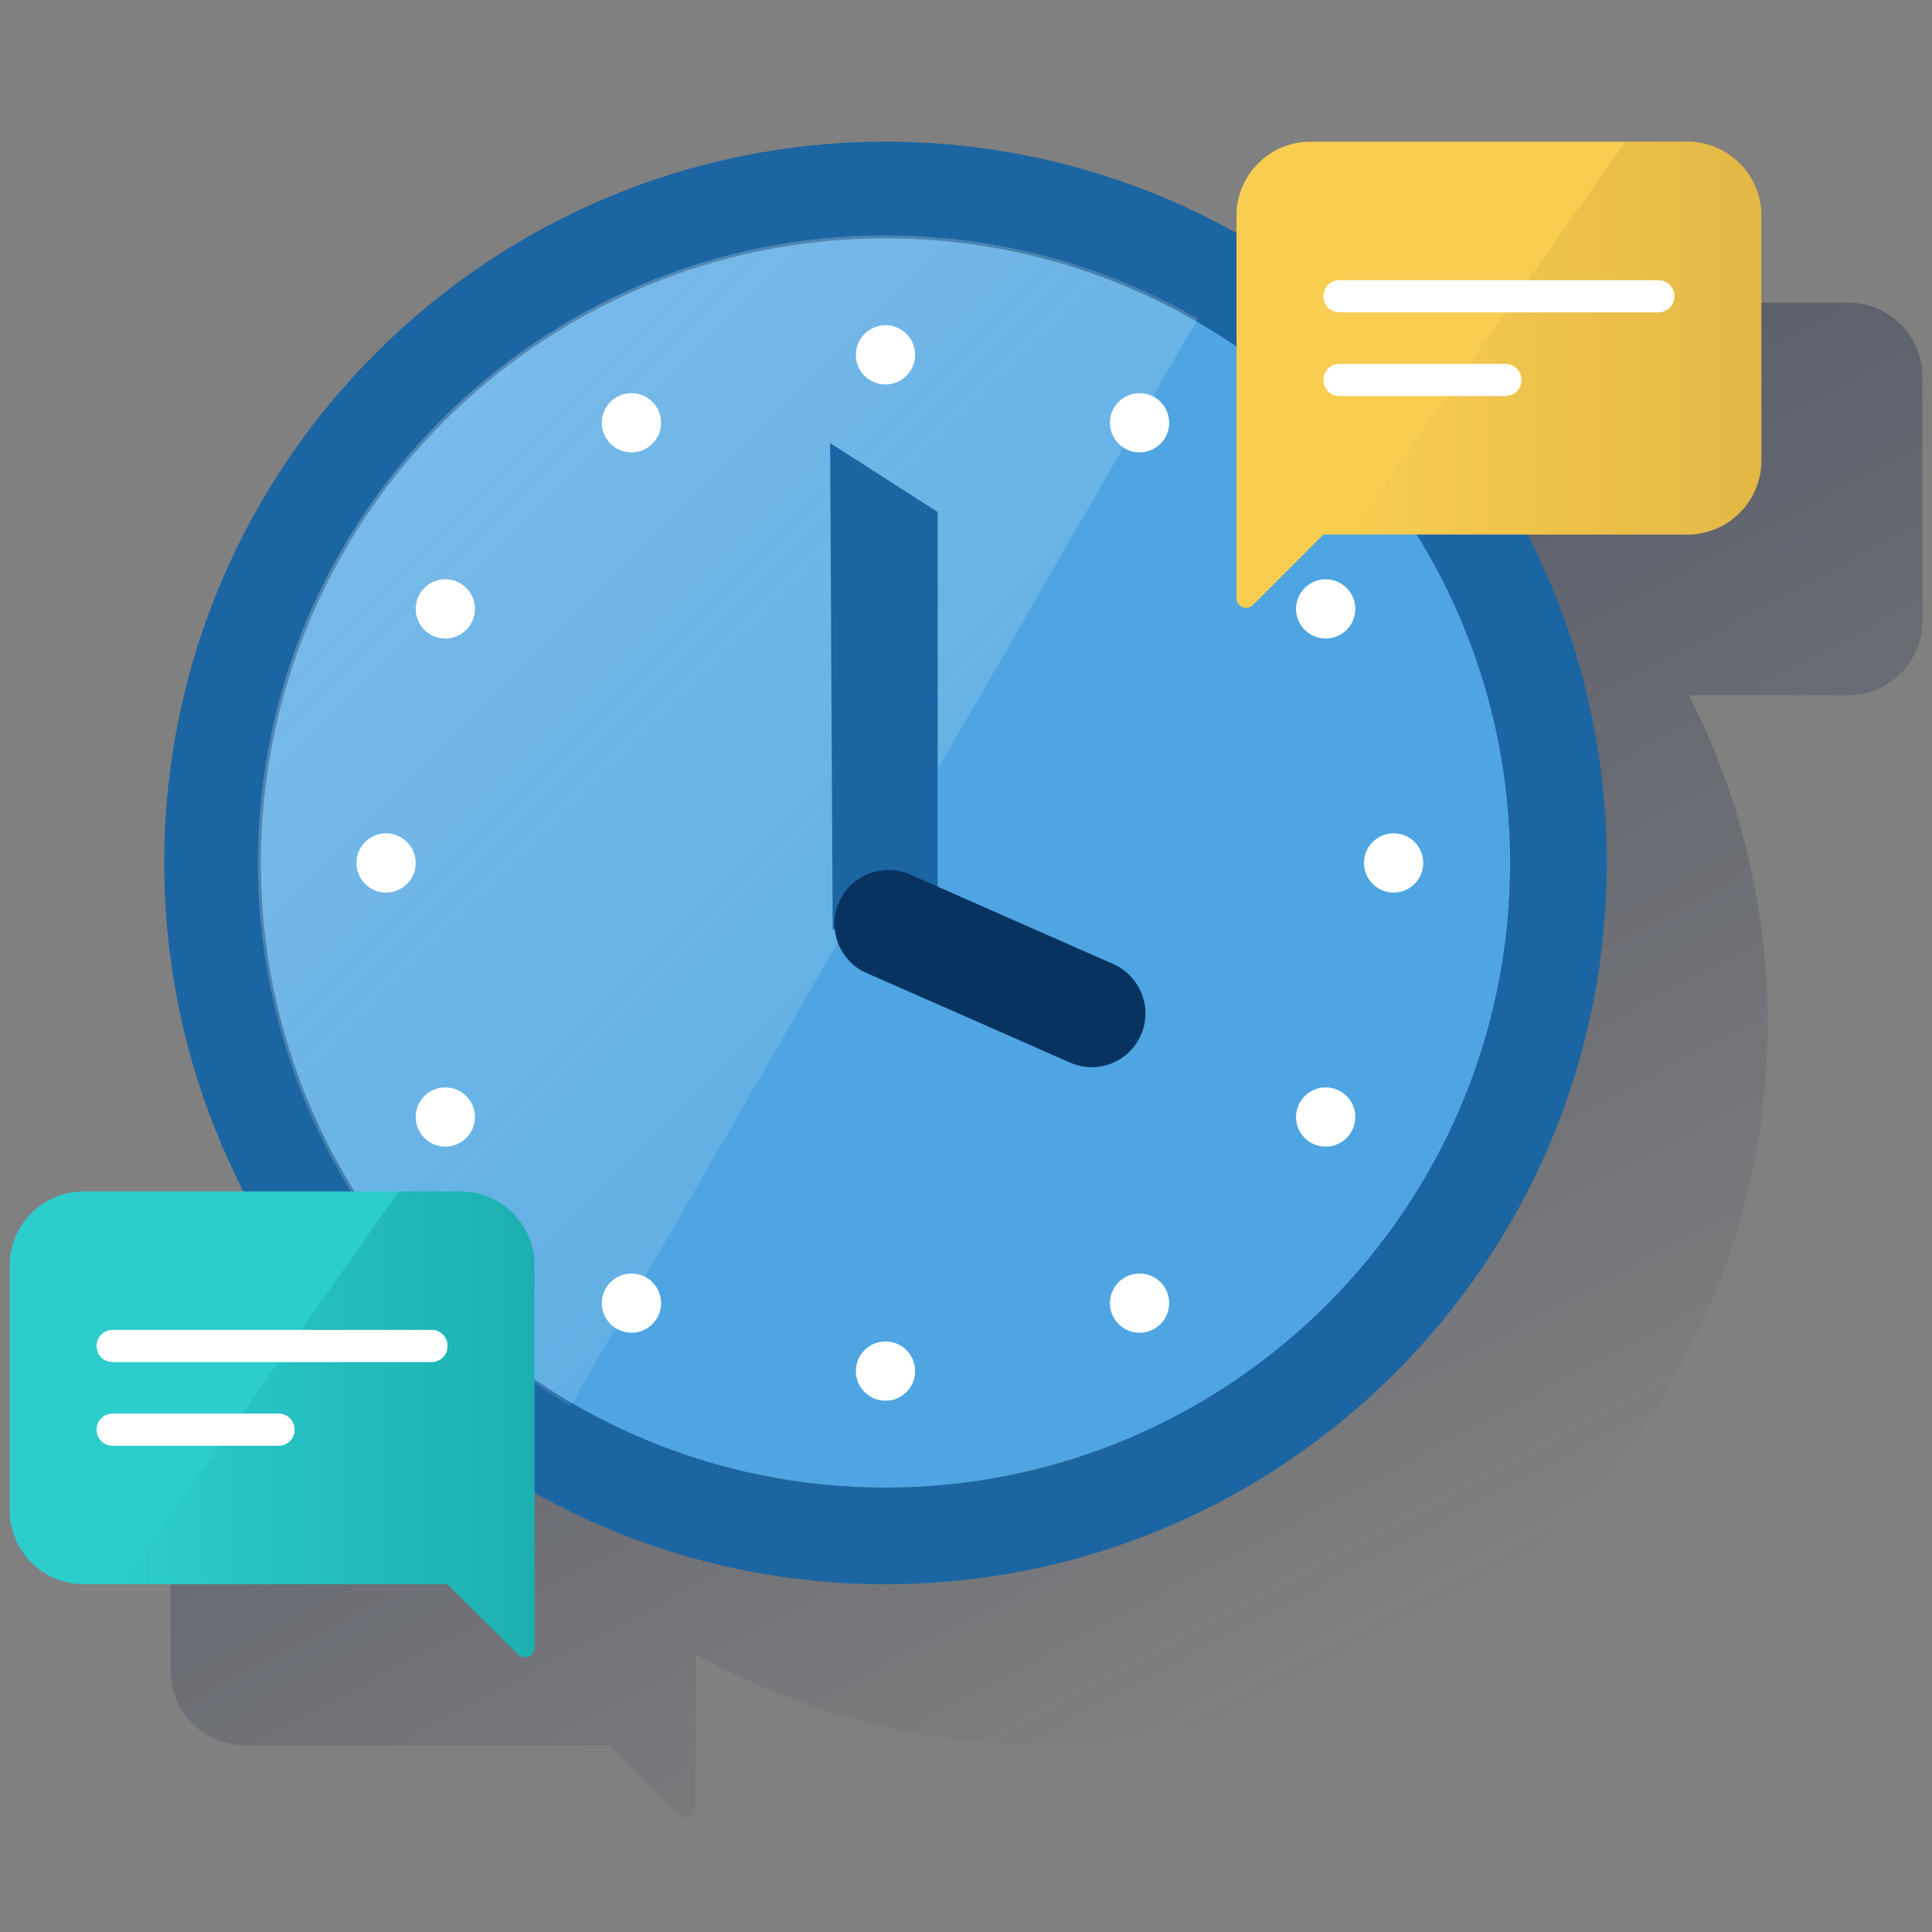<?xml version="1.0" encoding="utf-8"?>
<!-- Generator: Adobe Illustrator 23.0.1, SVG Export Plug-In . SVG Version: 6.00 Build 0)  -->
<svg version="1.1" id="Capa_1" xmlns="http://www.w3.org/2000/svg" xmlns:xlink="http://www.w3.org/1999/xlink" x="0px" y="0px"
	 viewBox="0 0 600 600" style="enable-background:new 0 0 600 600;" xml:space="preserve">
<rect x="0" y="0" width="600" height="600" fill="#808080" stroke="none"/>
<style type="text/css">
	.st0{fill:url(#SVGID_1_);}
	.st1{fill:#4EA5E2;}
	.st2{fill:#1B65A2;}
	.st3{clip-path:url(#SVGID_3_);}
	.st4{fill:none;}
	.st5{opacity:0.5;fill:url(#SVGID_4_);enable-background:new    ;}
	.st6{fill:#FFFFFF;}
	.st7{fill:#083361;}
	.st8{fill:#F8CD50;}
	.st9{fill:url(#SVGID_5_);}
	.st10{fill:#2DCCCD;}
	.st11{fill:url(#SVGID_6_);}
</style>
<title>Mesa de trabajo 1</title>
<g>
	<g>
		
			<linearGradient id="SVGID_1_" gradientUnits="userSpaceOnUse" x1="219.791" y1="520.118" x2="430.103" y2="915.65" gradientTransform="matrix(1 0 0 1 0 -400)">
			<stop  offset="0" style="stop-color:#192647"/>
			<stop  offset="0" style="stop-color:#192647;stop-opacity:0.5"/>
			<stop  offset="1" style="stop-color:#192647;stop-opacity:0"/>
		</linearGradient>
		<path class="st0" d="M574,94H457c-12.7,0-23,10.3-23,23v5.2c-68.3-37.9-151.3-37.6-219.3,0.7L130,207.7
			c-36.9,65.5-38.6,145.2-4.5,212.3H76c-12.7,0-23,10.3-23,23l0,0v76c0,12.7,10.3,23,23,23l0,0h113l21.9,21.8c1.2,1.2,3.1,1.2,4.2,0
			c0.6-0.6,0.9-1.3,0.9-2.1v-29.1l0,0v-18.9c108.2,60.1,244.6,21.1,304.8-87.1c36.2-65.2,37.6-144.2,3.7-210.7H574
			c12.7,0,23-10.3,23-23v-76C597,104.3,586.7,94,574,94z"/>
		<g>
			<circle class="st1" cx="275" cy="268" r="194"/>
			<path class="st2" d="M275,44C151.5,44,51,144.5,51,268s100.5,224,224,224s224-100.5,224-224S398.5,44,275,44z M275,462
				c-107,0-194-87-194-194S168,74,275,74s194,87,194,194S382,462,275,462z"/>
			<g>
				<defs>
					<path id="SVGID_2_" d="M469.9,268c0,107.6-87.3,194.9-194.9,194.9S80.1,375.6,80.1,268S167.4,73.1,275,73.1
						S469.9,160.4,469.9,268"/>
				</defs>
				<clipPath id="SVGID_3_">
					<use xlink:href="#SVGID_2_"  style="overflow:visible;"/>
				</clipPath>
				<g class="st3">
					<path class="st4" d="M372,98.9L177.2,436.6c29.7,17.3,63.4,26.3,97.8,26.3c107.6,0,194.9-87.3,194.9-194.9
						C469.9,198.2,432.6,133.7,372,98.9z"/>
					
						<linearGradient id="SVGID_4_" gradientUnits="userSpaceOnUse" x1="115.717" y1="488.505" x2="343.855" y2="260.368" gradientTransform="matrix(1 0 0 -1 0 602)">
						<stop  offset="0" style="stop-color:#FFFFFF;stop-opacity:0.5"/>
						<stop  offset="1" style="stop-color:#ECF7F8;stop-opacity:0.2"/>
						<stop  offset="1" style="stop-color:#FFFFFF;stop-opacity:0"/>
					</linearGradient>
					<path class="st5" d="M275,73.1C167.4,73.1,80.1,160.4,80.1,268c0,69.5,37,133.7,97.1,168.6L372,98.9
						C342.5,81.9,309,73,275,73.1z"/>
				</g>
			</g>
			<circle class="st6" cx="275" cy="110.2" r="9.2"/>
			<circle class="st6" cx="275" cy="425.8" r="9.2"/>
			<circle class="st6" cx="432.8" cy="268" r="9.2"/>
			<circle class="st6" cx="119.9" cy="268" r="9.2"/>
			<circle class="st6" cx="196.1" cy="131.3" r="9.2"/>
			<circle class="st6" cx="353.9" cy="404.7" r="9.2"/>
			<circle class="st6" cx="411.7" cy="189.1" r="9.2"/>
			<circle class="st6" cx="138.3" cy="346.9" r="9.2"/>
			<circle class="st6" cx="138.3" cy="189.1" r="9.2"/>
			<circle class="st6" cx="411.7" cy="346.9" r="9.2"/>
			<circle class="st6" cx="353.9" cy="131.3" r="9.2"/>
			<circle class="st6" cx="196.1" cy="404.7" r="9.2"/>
			<polygon class="st2" points="291.2,289.8 258.6,288.6 257.8,137.6 291.2,159 			"/>
			<path class="st7" d="M346.2,299.6c8.3,4,11.9,14,7.9,22.3c-3.8,8-13.1,11.6-21.3,8.3l-64.3-28.3c-8.3-4.1-11.7-14.1-7.6-22.4
				c3.8-7.8,13-11.3,21.1-8.2L346.2,299.6z"/>
		</g>
		<path class="st8" d="M407,44h117c12.7,0,23,10.3,23,23v76c0,12.7-10.3,23-23,23l0,0H411l-21.9,21.9c-1.2,1.2-3.1,1.2-4.2,0
			c-0.6-0.6-0.9-1.3-0.9-2.1v-29.1V67C384,54.3,394.3,44,407,44L407,44z"/>
		
			<linearGradient id="SVGID_5_" gradientUnits="userSpaceOnUse" x1="582" y1="505" x2="454" y2="505" gradientTransform="matrix(1 0 0 1 -35 -400)">
			<stop  offset="0" style="stop-color:#C49735;stop-opacity:0.4"/>
			<stop  offset="1" style="stop-color:#C49735;stop-opacity:0"/>
		</linearGradient>
		<path class="st9" d="M524,44h-19.2L419,166h105c12.7,0,23-10.3,23-23l0,0V67C547,54.3,536.7,44,524,44z"/>
		<path class="st10" d="M143,370H26c-12.7,0-23,10.3-23,23v76c0,12.7,10.3,23,23,23h113l21.9,21.8c1.2,1.2,3.1,1.2,4.2,0
			c0.6-0.6,0.9-1.3,0.9-2.1V393C166,380.3,155.7,370,143,370z"/>
		
			<linearGradient id="SVGID_6_" gradientUnits="userSpaceOnUse" x1="166" y1="842.35" x2="38" y2="842.35" gradientTransform="matrix(1 0 0 1 0 -400)">
			<stop  offset="0" style="stop-color:#028484;stop-opacity:0.4"/>
			<stop  offset="1" style="stop-color:#028484;stop-opacity:0"/>
		</linearGradient>
		<path class="st11" d="M143,370h-19.2L38,492h101l21.9,21.8c1.2,1.2,3.1,1.2,4.2,0c0.6-0.6,0.9-1.3,0.9-2.1V393
			C166,380.3,155.7,370,143,370z"/>
		<g>
			<path class="st6" d="M515,97h-99c-2.8,0-5-2.2-5-5s2.2-5,5-5h99c2.8,0,5,2.2,5,5S517.8,97,515,97z"/>
		</g>
		<g>
			<path class="st6" d="M467.5,123H416c-2.8,0-5-2.2-5-5s2.2-5,5-5h51.5c2.8,0,5,2.2,5,5S470.3,123,467.5,123z"/>
		</g>
		<g>
			<path class="st6" d="M134,423H35c-2.8,0-5-2.2-5-5s2.2-5,5-5h99c2.8,0,5,2.2,5,5S136.8,423,134,423z"/>
		</g>
		<g>
			<path class="st6" d="M86.5,449H35c-2.8,0-5-2.2-5-5s2.2-5,5-5h51.5c2.8,0,5,2.2,5,5S89.3,449,86.5,449z"/>
		</g>
	</g>
</g>
</svg>
